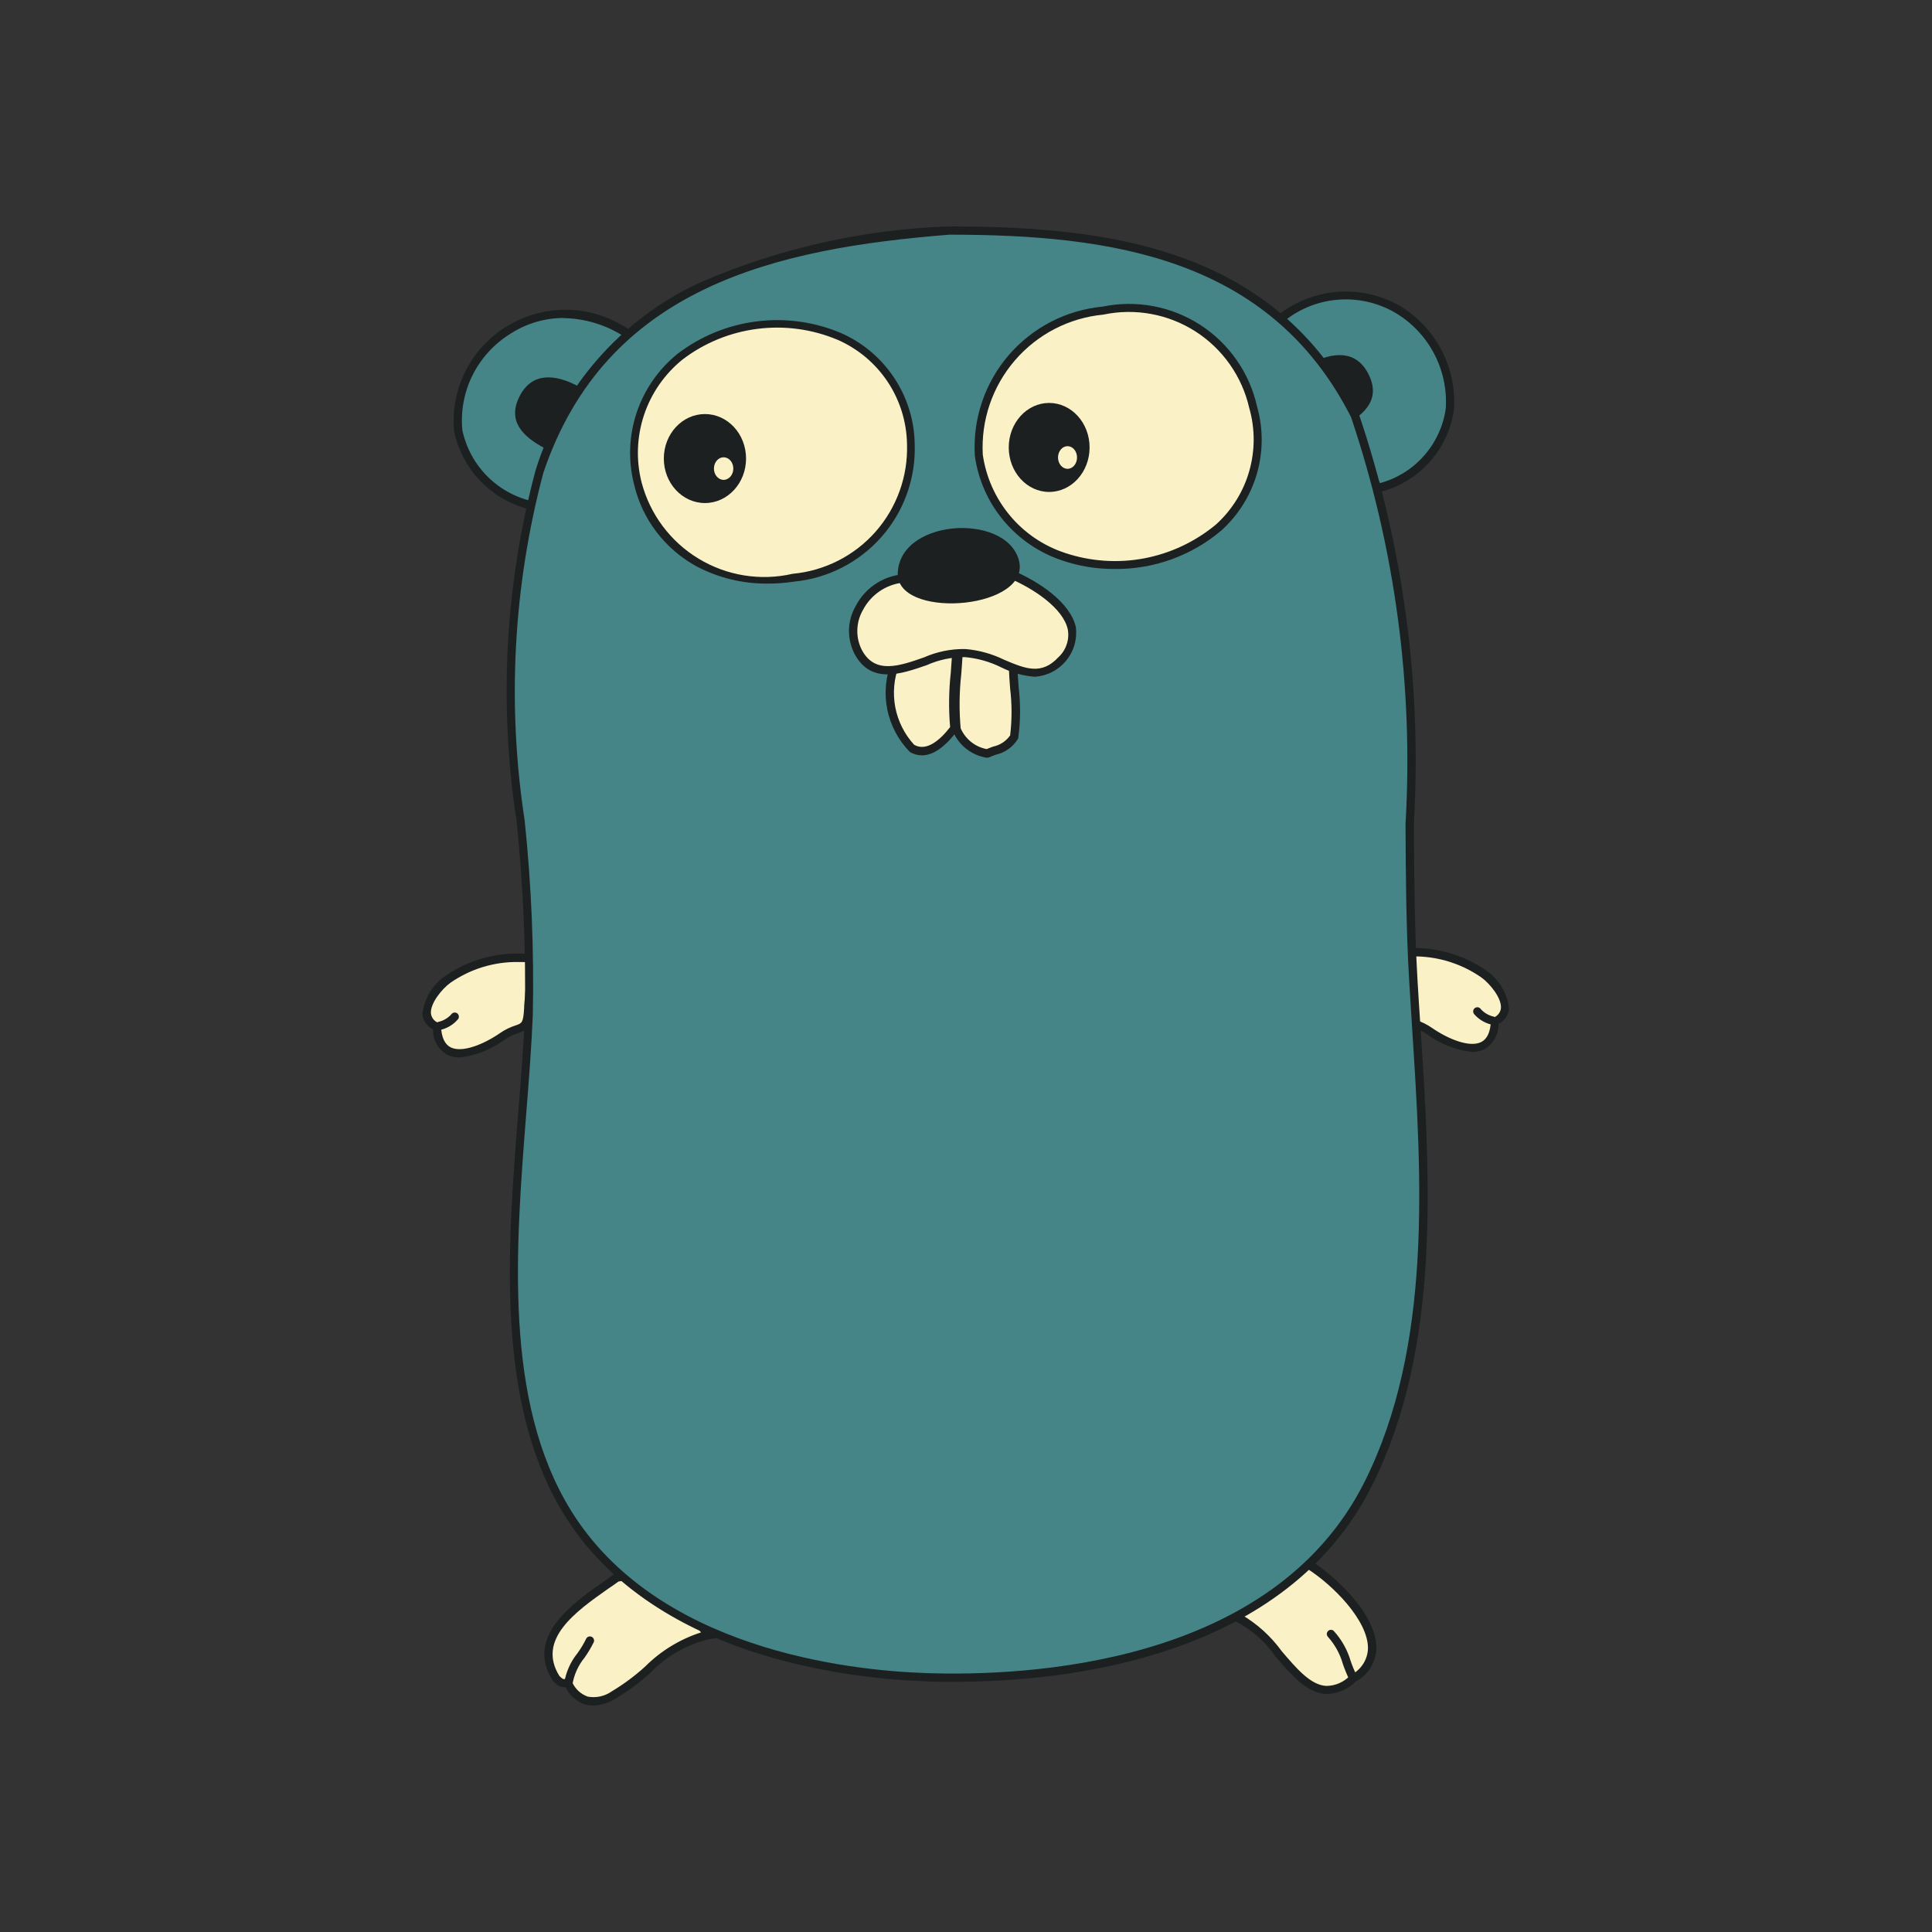 <svg viewBox="0 0 32 32" fill="none" xmlns="http://www.w3.org/2000/svg">
<rect x="0" y="0" width="32" height="32" fill="#333333" stroke="none"/>
<path fill-rule="evenodd" clip-rule="evenodd" d="M7.239 17.006C7.274 17.729 7.996 17.395 8.323 17.169C8.633 16.955 8.724 17.133 8.752 16.71C8.78 16.432 8.791 16.153 8.786 15.874C8.304 15.826 7.82 15.95 7.421 16.224C7.222 16.368 6.851 16.828 7.239 17.012" fill="#FBF1C7"/>
<path d="M7.614 17.515C7.543 17.517 7.472 17.502 7.407 17.471C7.334 17.428 7.273 17.367 7.231 17.292C7.19 17.218 7.169 17.134 7.171 17.049C7.123 17.026 7.082 16.991 7.052 16.948C7.021 16.905 7.002 16.854 6.996 16.802C7.009 16.674 7.05 16.552 7.115 16.442C7.18 16.332 7.269 16.238 7.374 16.165C7.786 15.88 8.287 15.752 8.786 15.804L8.845 15.809V15.869C8.853 16.087 8.846 16.305 8.825 16.522C8.82 16.586 8.815 16.649 8.811 16.713C8.792 17.013 8.736 17.059 8.581 17.112C8.499 17.138 8.423 17.176 8.352 17.225C8.135 17.384 7.881 17.484 7.614 17.515ZM8.585 15.934C8.183 15.928 7.79 16.049 7.46 16.278C7.318 16.381 7.121 16.623 7.138 16.789C7.143 16.824 7.158 16.858 7.18 16.885C7.203 16.912 7.233 16.933 7.267 16.944L7.304 16.962V17.003C7.313 17.183 7.367 17.299 7.466 17.348C7.657 17.442 8.012 17.297 8.281 17.112C8.361 17.056 8.45 17.012 8.543 16.983C8.645 16.948 8.666 16.94 8.681 16.704C8.681 16.64 8.689 16.577 8.695 16.512C8.712 16.32 8.72 16.128 8.717 15.936C8.672 15.934 8.628 15.934 8.585 15.934Z" fill="#1D2021"/>
<path fill-rule="evenodd" clip-rule="evenodd" d="M7.239 17.006C7.348 16.982 7.449 16.926 7.527 16.844Z" fill="#FBF1C7"/>
<path d="M7.239 17.075C7.223 17.075 7.208 17.069 7.196 17.058C7.184 17.048 7.176 17.034 7.173 17.018C7.17 17.003 7.173 16.987 7.181 16.973C7.188 16.959 7.2 16.948 7.215 16.942L7.261 16.926C7.342 16.907 7.416 16.865 7.472 16.804C7.477 16.796 7.484 16.789 7.492 16.783C7.5 16.778 7.509 16.774 7.518 16.772C7.528 16.77 7.537 16.77 7.547 16.772C7.556 16.774 7.565 16.779 7.573 16.784C7.581 16.79 7.587 16.797 7.592 16.806C7.596 16.814 7.599 16.824 7.6 16.833C7.601 16.843 7.6 16.852 7.597 16.862C7.594 16.871 7.589 16.879 7.582 16.886C7.51 16.969 7.414 17.028 7.308 17.055L7.263 17.071C7.255 17.074 7.247 17.075 7.239 17.075Z" fill="#1D2021"/>
<path fill-rule="evenodd" clip-rule="evenodd" d="M8.907 8.395C6.14 7.617 8.198 4.1 10.419 5.545L8.907 8.395Z" fill="#458588"/>
<path d="M8.942 8.475L8.889 8.46C8.556 8.403 8.247 8.248 8.004 8.014C7.76 7.78 7.592 7.478 7.522 7.148C7.489 6.808 7.552 6.466 7.703 6.16C7.854 5.854 8.087 5.596 8.377 5.416C8.691 5.218 9.057 5.119 9.428 5.131C9.799 5.144 10.158 5.268 10.458 5.487L10.51 5.521L8.942 8.475ZM9.335 5.267C9.021 5.267 8.714 5.359 8.451 5.53C8.184 5.695 7.968 5.933 7.827 6.214C7.687 6.496 7.628 6.811 7.658 7.125C7.721 7.421 7.869 7.691 8.085 7.903C8.301 8.114 8.575 8.257 8.872 8.314L10.329 5.569C10.032 5.379 9.688 5.275 9.335 5.269V5.267Z" fill="#1D2021"/>
<path fill-rule="evenodd" clip-rule="evenodd" d="M21.201 5.281C23.389 3.743 25.37 7.214 22.825 8.087L21.201 5.281Z" fill="#458588"/>
<path d="M22.794 8.171L21.11 5.261L21.162 5.225C21.442 5.001 21.782 4.865 22.14 4.835C22.498 4.805 22.856 4.882 23.17 5.056C23.466 5.23 23.709 5.483 23.87 5.787C24.031 6.09 24.105 6.433 24.083 6.776C24.039 7.103 23.897 7.409 23.677 7.654C23.456 7.9 23.167 8.073 22.847 8.152L22.794 8.171ZM21.293 5.301L22.857 8.002C23.14 7.925 23.394 7.767 23.588 7.546C23.782 7.325 23.907 7.053 23.947 6.762C23.966 6.445 23.898 6.129 23.748 5.848C23.599 5.568 23.375 5.335 23.101 5.175C22.821 5.014 22.499 4.94 22.177 4.963C21.855 4.985 21.547 5.103 21.293 5.301Z" fill="#1D2021"/>
<path fill-rule="evenodd" clip-rule="evenodd" d="M21.673 25.902C22.229 26.246 23.248 27.288 22.411 27.792C21.61 28.526 21.161 26.986 20.456 26.773C20.592 26.555 20.769 26.366 20.978 26.216C21.186 26.067 21.423 25.96 21.673 25.902Z" fill="#FBF1C7"/>
<path d="M21.988 28.058H21.955C21.639 28.039 21.377 27.731 21.123 27.433C20.949 27.18 20.712 26.975 20.436 26.84L20.343 26.812L20.401 26.734C20.687 26.28 21.14 25.957 21.662 25.836H21.688L21.709 25.849C22.066 26.07 22.8 26.713 22.797 27.296C22.795 27.411 22.762 27.524 22.702 27.622C22.641 27.72 22.555 27.8 22.453 27.853C22.33 27.978 22.164 28.051 21.988 28.058ZM20.567 26.746C20.826 26.899 21.051 27.103 21.228 27.347C21.474 27.636 21.707 27.909 21.964 27.924C22.039 27.924 22.113 27.909 22.182 27.879C22.251 27.848 22.313 27.805 22.364 27.75L22.374 27.742C22.458 27.701 22.528 27.638 22.578 27.56C22.628 27.482 22.656 27.392 22.658 27.299C22.658 26.833 22.07 26.249 21.657 25.986C21.21 26.09 20.821 26.36 20.567 26.741V26.746Z" fill="#1D2021"/>
<path d="M22.411 27.861C22.398 27.861 22.386 27.858 22.375 27.851C22.364 27.845 22.356 27.835 22.35 27.824C22.309 27.738 22.273 27.651 22.242 27.561C22.195 27.393 22.109 27.238 21.992 27.108C21.981 27.095 21.976 27.078 21.976 27.061C21.977 27.044 21.984 27.028 21.996 27.016C22.007 27.004 22.023 26.996 22.04 26.995C22.057 26.994 22.074 26.999 22.087 27.009C22.22 27.153 22.317 27.326 22.372 27.514C22.401 27.598 22.435 27.679 22.473 27.759C22.482 27.776 22.483 27.794 22.477 27.812C22.471 27.829 22.459 27.844 22.443 27.852C22.433 27.858 22.422 27.861 22.411 27.861Z" fill="#1D2021"/>
<path fill-rule="evenodd" clip-rule="evenodd" d="M11.734 27.079C11.081 27.18 10.713 27.77 10.169 28.069C9.656 28.375 9.459 27.971 9.414 27.889C9.333 27.852 9.34 27.923 9.216 27.801C8.738 27.047 9.711 26.5 10.216 26.125C10.921 25.983 11.363 26.594 11.734 27.079Z" fill="#FBF1C7"/>
<path d="M9.822 28.25C9.78 28.25 9.739 28.245 9.698 28.234C9.626 28.211 9.56 28.173 9.503 28.123C9.446 28.074 9.399 28.013 9.366 27.945H9.35C9.292 27.945 9.249 27.933 9.164 27.847L9.154 27.835C8.696 27.113 9.475 26.564 9.991 26.201C10.056 26.155 10.117 26.113 10.172 26.071L10.185 26.062H10.2C10.925 25.916 11.383 26.516 11.751 26.998L11.855 27.134L11.741 27.151C11.372 27.239 11.036 27.432 10.774 27.706C10.597 27.867 10.404 28.01 10.199 28.133C10.086 28.205 9.956 28.245 9.822 28.25ZM9.361 27.807C9.388 27.807 9.416 27.814 9.441 27.826L9.461 27.835L9.479 27.866C9.503 27.92 9.539 27.969 9.582 28.009C9.626 28.05 9.678 28.081 9.734 28.101C9.803 28.114 9.874 28.113 9.942 28.098C10.011 28.083 10.076 28.054 10.133 28.014C10.331 27.895 10.517 27.757 10.687 27.602C10.946 27.343 11.263 27.15 11.611 27.038C11.261 26.578 10.857 26.081 10.244 26.195C10.187 26.237 10.129 26.278 10.069 26.317C9.544 26.688 8.886 27.15 9.265 27.759C9.319 27.813 9.333 27.812 9.344 27.812L9.361 27.807Z" fill="#1D2021"/>
<path d="M9.413 27.957H9.407C9.389 27.955 9.372 27.947 9.36 27.933C9.348 27.919 9.342 27.901 9.344 27.883C9.372 27.699 9.448 27.526 9.565 27.382C9.62 27.306 9.669 27.225 9.71 27.14C9.718 27.125 9.732 27.113 9.748 27.108C9.765 27.102 9.783 27.103 9.799 27.11C9.815 27.117 9.827 27.13 9.834 27.146C9.841 27.162 9.842 27.18 9.836 27.197C9.791 27.288 9.739 27.376 9.68 27.459C9.577 27.585 9.509 27.736 9.482 27.896C9.48 27.913 9.472 27.929 9.459 27.94C9.446 27.951 9.43 27.957 9.413 27.957Z" fill="#1D2021"/>
<path fill-rule="evenodd" clip-rule="evenodd" d="M9.023 7.425C8.658 7.232 8.39 6.97 8.613 6.55C8.82 6.159 9.204 6.2 9.569 6.394L9.023 7.425ZM22.248 7.056C22.613 6.862 22.881 6.601 22.658 6.181C22.451 5.79 22.067 5.831 21.702 6.025L22.248 7.056Z" fill="#1D2021"/>
<path fill-rule="evenodd" clip-rule="evenodd" d="M24.761 16.915C24.726 17.638 24.004 17.304 23.677 17.078C23.367 16.864 23.276 17.042 23.248 16.619C23.22 16.341 23.209 16.062 23.214 15.783C23.696 15.735 24.18 15.859 24.579 16.133C24.778 16.277 25.149 16.737 24.761 16.921" fill="#FBF1C7"/>
<path d="M24.386 17.424C24.116 17.394 23.858 17.294 23.639 17.134C23.569 17.085 23.492 17.047 23.41 17.021C23.256 16.967 23.2 16.921 23.18 16.622C23.18 16.558 23.172 16.495 23.166 16.431C23.145 16.214 23.139 15.996 23.146 15.778V15.718L23.206 15.713C23.704 15.661 24.205 15.789 24.617 16.074C24.722 16.147 24.811 16.241 24.876 16.351C24.941 16.461 24.982 16.583 24.995 16.71C24.989 16.763 24.97 16.814 24.939 16.857C24.909 16.9 24.868 16.935 24.82 16.958C24.822 17.043 24.801 17.127 24.76 17.201C24.718 17.276 24.657 17.337 24.584 17.38C24.522 17.409 24.454 17.424 24.386 17.424ZM23.281 15.849C23.278 16.041 23.286 16.233 23.304 16.424L23.318 16.617C23.332 16.852 23.354 16.859 23.455 16.895C23.549 16.925 23.637 16.969 23.718 17.025C23.985 17.21 24.341 17.355 24.532 17.26C24.631 17.211 24.685 17.096 24.694 16.915V16.874L24.732 16.857C24.765 16.845 24.795 16.825 24.818 16.797C24.841 16.77 24.855 16.737 24.86 16.702C24.876 16.535 24.68 16.294 24.538 16.191C24.171 15.935 23.727 15.813 23.281 15.846V15.849Z" fill="#1D2021"/>
<path fill-rule="evenodd" clip-rule="evenodd" d="M24.761 16.915C24.651 16.891 24.551 16.835 24.474 16.753Z" fill="#FBF1C7"/>
<path d="M24.761 16.983C24.754 16.985 24.746 16.985 24.738 16.983L24.693 16.968C24.587 16.941 24.491 16.882 24.418 16.799C24.412 16.792 24.407 16.783 24.404 16.774C24.401 16.765 24.4 16.755 24.401 16.746C24.401 16.736 24.404 16.727 24.409 16.718C24.414 16.71 24.42 16.703 24.428 16.697C24.436 16.691 24.445 16.687 24.454 16.685C24.463 16.683 24.473 16.683 24.483 16.684C24.492 16.686 24.501 16.69 24.509 16.696C24.517 16.701 24.524 16.708 24.529 16.717C24.585 16.777 24.659 16.82 24.739 16.838L24.786 16.855C24.8 16.861 24.813 16.872 24.82 16.886C24.828 16.899 24.83 16.915 24.828 16.931C24.825 16.946 24.817 16.96 24.805 16.971C24.793 16.981 24.778 16.987 24.762 16.988L24.761 16.983Z" fill="#1D2021"/>
<path fill-rule="evenodd" clip-rule="evenodd" d="M15.723 3.819C18.493 3.819 21.09 4.215 22.444 6.877C23.659 9.86 23.227 13.078 23.412 16.23C23.571 18.937 23.924 22.065 22.668 24.574C21.347 27.213 18.046 27.877 15.325 27.78C13.189 27.704 10.608 27.007 9.402 25.055C7.988 22.765 8.658 19.359 8.76 16.811C8.882 13.793 7.943 10.765 8.935 7.812C9.964 4.749 12.738 4.055 15.723 3.819" fill="#458588"/>
<path d="M15.799 27.856C15.624 27.856 15.466 27.856 15.324 27.848C14.011 27.8 10.795 27.437 9.345 25.09C8.201 23.238 8.405 20.679 8.584 18.42C8.63 17.852 8.672 17.315 8.693 16.808C8.713 15.737 8.667 14.665 8.556 13.6C8.258 11.662 8.365 9.683 8.871 7.789C9.08 7.114 9.428 6.49 9.892 5.957C10.356 5.423 10.926 4.993 11.566 4.692C12.877 4.119 14.286 3.799 15.717 3.75H15.723C18.427 3.75 21.121 4.125 22.505 6.846V6.851C23.242 9.035 23.553 11.341 23.418 13.643C23.423 14.491 23.428 15.368 23.478 16.226C23.493 16.488 23.51 16.751 23.528 17.013C23.689 19.499 23.871 22.317 22.727 24.602C21.302 27.456 17.704 27.856 15.799 27.856ZM15.725 3.887C12.843 4.116 10.038 4.752 8.999 7.833C8.501 9.71 8.395 11.669 8.69 13.588C8.802 14.66 8.847 15.737 8.825 16.814C8.804 17.325 8.762 17.864 8.717 18.433C8.542 20.67 8.337 23.206 9.457 25.019C10.873 27.31 14.031 27.666 15.324 27.711C17.005 27.771 21.08 27.582 22.602 24.543C23.729 22.291 23.548 19.493 23.389 17.025L23.34 16.237C23.289 15.376 23.284 14.497 23.28 13.647C23.413 11.364 23.107 9.077 22.378 6.91C21.031 4.254 18.384 3.888 15.725 3.887Z" fill="#1D2021"/>
<path fill-rule="evenodd" clip-rule="evenodd" d="M16.212 7.538C16.709 10.425 21.436 9.665 20.756 6.75C20.144 4.136 16.046 4.86 16.212 7.538Z" fill="#FBF1C7"/>
<path d="M18.457 9.424C18.163 9.425 17.871 9.378 17.593 9.283C17.214 9.157 16.877 8.928 16.622 8.622C16.366 8.316 16.201 7.944 16.146 7.548V7.541C16.111 6.937 16.312 6.343 16.706 5.884C17.101 5.425 17.657 5.136 18.26 5.079C18.819 4.963 19.401 5.072 19.88 5.381C20.359 5.691 20.697 6.177 20.821 6.734C20.924 7.096 20.923 7.48 20.819 7.843C20.715 8.205 20.512 8.531 20.232 8.784C19.737 9.205 19.107 9.432 18.457 9.424ZM16.278 7.53C16.331 7.901 16.486 8.249 16.726 8.537C16.965 8.825 17.281 9.039 17.636 9.157C18.06 9.299 18.512 9.331 18.951 9.248C19.39 9.165 19.8 8.971 20.143 8.685C20.405 8.447 20.596 8.141 20.692 7.801C20.789 7.461 20.789 7.1 20.692 6.76C20.573 6.236 20.253 5.78 19.801 5.49C19.349 5.2 18.8 5.1 18.275 5.211C17.707 5.265 17.182 5.537 16.81 5.969C16.438 6.401 16.247 6.96 16.278 7.53Z" fill="#1D2021"/>
<path fill-rule="evenodd" clip-rule="evenodd" d="M10.565 8.005C11.209 10.523 15.239 9.875 15.086 7.353C14.905 4.329 9.948 4.913 10.564 8.005" fill="#FBF1C7"/>
<path d="M12.714 9.666C12.305 9.67 11.9 9.572 11.537 9.381C11.279 9.24 11.053 9.046 10.874 8.812C10.695 8.578 10.569 8.309 10.502 8.022C10.402 7.63 10.417 7.218 10.545 6.834C10.674 6.451 10.909 6.112 11.224 5.859C11.604 5.569 12.054 5.384 12.528 5.324C13.003 5.263 13.485 5.329 13.925 5.514C14.284 5.671 14.59 5.927 14.807 6.253C15.025 6.579 15.144 6.96 15.15 7.351C15.171 7.916 14.975 8.467 14.602 8.891C14.229 9.315 13.709 9.581 13.147 9.634C13.004 9.656 12.859 9.667 12.714 9.666ZM10.627 7.991C10.766 8.519 11.105 8.972 11.572 9.254C12.038 9.536 12.597 9.626 13.128 9.504C13.658 9.455 14.15 9.206 14.502 8.807C14.854 8.407 15.04 7.889 15.023 7.357C15.017 6.989 14.906 6.63 14.702 6.323C14.498 6.017 14.21 5.775 13.873 5.628C13.454 5.452 12.996 5.389 12.545 5.447C12.094 5.504 11.666 5.679 11.305 5.955C11.009 6.194 10.787 6.513 10.667 6.874C10.547 7.235 10.533 7.623 10.627 7.991Z" fill="#1D2021"/>
<path fill-rule="evenodd" clip-rule="evenodd" d="M16.782 11.007C16.824 11.405 16.828 11.806 16.796 12.205C16.7 12.386 16.512 12.405 16.35 12.479C16.24 12.462 16.136 12.416 16.048 12.348C15.96 12.279 15.89 12.189 15.847 12.086C15.823 11.634 15.835 11.181 15.883 10.731L16.782 11.007Z" fill="#FBF1C7"/>
<path d="M16.36 12.55H16.34C16.217 12.53 16.102 12.48 16.005 12.403C15.907 12.327 15.831 12.227 15.784 12.112V12.094C15.755 11.784 15.757 11.473 15.792 11.164C15.803 11.021 15.815 10.874 15.819 10.726V10.639L16.852 10.956V11.006C16.852 11.131 16.863 11.259 16.873 11.395C16.905 11.668 16.903 11.944 16.866 12.216V12.227L16.861 12.237C16.821 12.302 16.769 12.359 16.706 12.405C16.644 12.45 16.574 12.482 16.499 12.499C16.458 12.514 16.419 12.527 16.381 12.545L16.36 12.55ZM15.914 12.068C15.953 12.155 16.012 12.231 16.086 12.29C16.16 12.349 16.248 12.389 16.341 12.407C16.377 12.392 16.414 12.379 16.449 12.366C16.563 12.342 16.663 12.277 16.731 12.181C16.762 11.924 16.762 11.663 16.731 11.405C16.722 11.286 16.713 11.171 16.71 11.055L15.945 10.821C15.939 10.94 15.93 11.058 15.921 11.171C15.888 11.469 15.885 11.769 15.912 12.068H15.914Z" fill="#1D2021"/>
<path d="M11.676 8.332C12.052 8.332 12.357 8.002 12.357 7.595C12.357 7.188 12.052 6.858 11.676 6.858C11.3 6.858 10.995 7.188 10.995 7.595C10.995 8.002 11.3 8.332 11.676 8.332Z" fill="#1D2021"/>
<path d="M11.985 7.948C12.074 7.948 12.146 7.864 12.146 7.761C12.146 7.658 12.074 7.574 11.985 7.574C11.897 7.574 11.825 7.658 11.825 7.761C11.825 7.864 11.897 7.948 11.985 7.948Z" fill="#FBF1C7"/>
<path d="M17.377 8.148C17.747 8.148 18.047 7.818 18.047 7.411C18.047 7.004 17.747 6.674 17.377 6.674C17.008 6.674 16.708 7.004 16.708 7.411C16.708 7.818 17.008 8.148 17.377 8.148Z" fill="#1D2021"/>
<path d="M17.682 7.765C17.769 7.765 17.839 7.681 17.839 7.577C17.839 7.474 17.769 7.39 17.682 7.39C17.595 7.39 17.524 7.474 17.524 7.577C17.524 7.681 17.595 7.765 17.682 7.765Z" fill="#FBF1C7"/>
<path fill-rule="evenodd" clip-rule="evenodd" d="M14.837 10.966C14.54 11.685 15.002 13.125 15.808 12.063C15.784 11.611 15.796 11.158 15.844 10.708L14.837 10.966Z" fill="#FBF1C7"/>
<path d="M15.27 12.511C15.201 12.511 15.133 12.492 15.072 12.457C14.88 12.262 14.748 12.014 14.695 11.744C14.642 11.474 14.67 11.195 14.774 10.941L14.787 10.909L15.912 10.619V10.706C15.908 10.855 15.896 11.004 15.884 11.144C15.851 11.443 15.848 11.746 15.876 12.046V12.074L15.859 12.097C15.627 12.412 15.427 12.511 15.27 12.511ZM14.889 11.024C14.805 11.245 14.785 11.484 14.829 11.716C14.874 11.947 14.982 12.162 15.141 12.336C15.349 12.455 15.578 12.249 15.737 12.043C15.711 11.743 15.715 11.441 15.748 11.141C15.757 11.028 15.765 10.913 15.772 10.798L14.889 11.024Z" fill="#1D2021"/>
<path fill-rule="evenodd" clip-rule="evenodd" d="M14.939 9.58C14.8 9.593 14.668 9.639 14.55 9.713C14.434 9.788 14.336 9.889 14.266 10.009C14.196 10.128 14.155 10.263 14.147 10.401C14.139 10.54 14.164 10.678 14.22 10.805C14.601 11.495 15.451 10.744 15.982 10.815C16.594 10.827 17.091 11.46 17.58 10.929C18.125 10.34 17.346 9.765 16.737 9.508L14.939 9.58Z" fill="#FBF1C7"/>
<path d="M17.145 11.21C16.949 11.195 16.759 11.142 16.584 11.054C16.395 10.96 16.191 10.902 15.981 10.884H15.973C15.758 10.884 15.546 10.929 15.35 11.017C14.92 11.166 14.433 11.334 14.16 10.842C14.094 10.718 14.06 10.579 14.062 10.439C14.064 10.299 14.102 10.161 14.172 10.04C14.246 9.896 14.354 9.773 14.486 9.682C14.619 9.59 14.772 9.533 14.932 9.514L16.75 9.438L16.764 9.444C17.216 9.634 17.732 9.983 17.82 10.391C17.832 10.49 17.823 10.59 17.796 10.685C17.768 10.78 17.721 10.868 17.657 10.945C17.594 11.021 17.516 11.084 17.428 11.129C17.34 11.175 17.243 11.202 17.145 11.209V11.21ZM15.987 10.75C16.213 10.768 16.434 10.83 16.637 10.93C16.981 11.075 17.25 11.188 17.53 10.886C17.593 10.829 17.64 10.756 17.667 10.675C17.695 10.595 17.701 10.508 17.686 10.425C17.61 10.075 17.124 9.752 16.724 9.581L14.942 9.652C14.805 9.669 14.675 9.719 14.562 9.798C14.449 9.877 14.356 9.982 14.293 10.104C14.234 10.206 14.202 10.321 14.2 10.438C14.197 10.556 14.225 10.672 14.28 10.775C14.497 11.168 14.892 11.033 15.303 10.889C15.518 10.794 15.752 10.746 15.987 10.75Z" fill="#1D2021"/>
<path fill-rule="evenodd" clip-rule="evenodd" d="M14.87 9.551C14.828 8.593 16.656 8.475 16.875 9.276C17.094 10.076 14.962 10.263 14.872 9.552L14.87 9.551Z" fill="#1D2021"/>
</svg>
